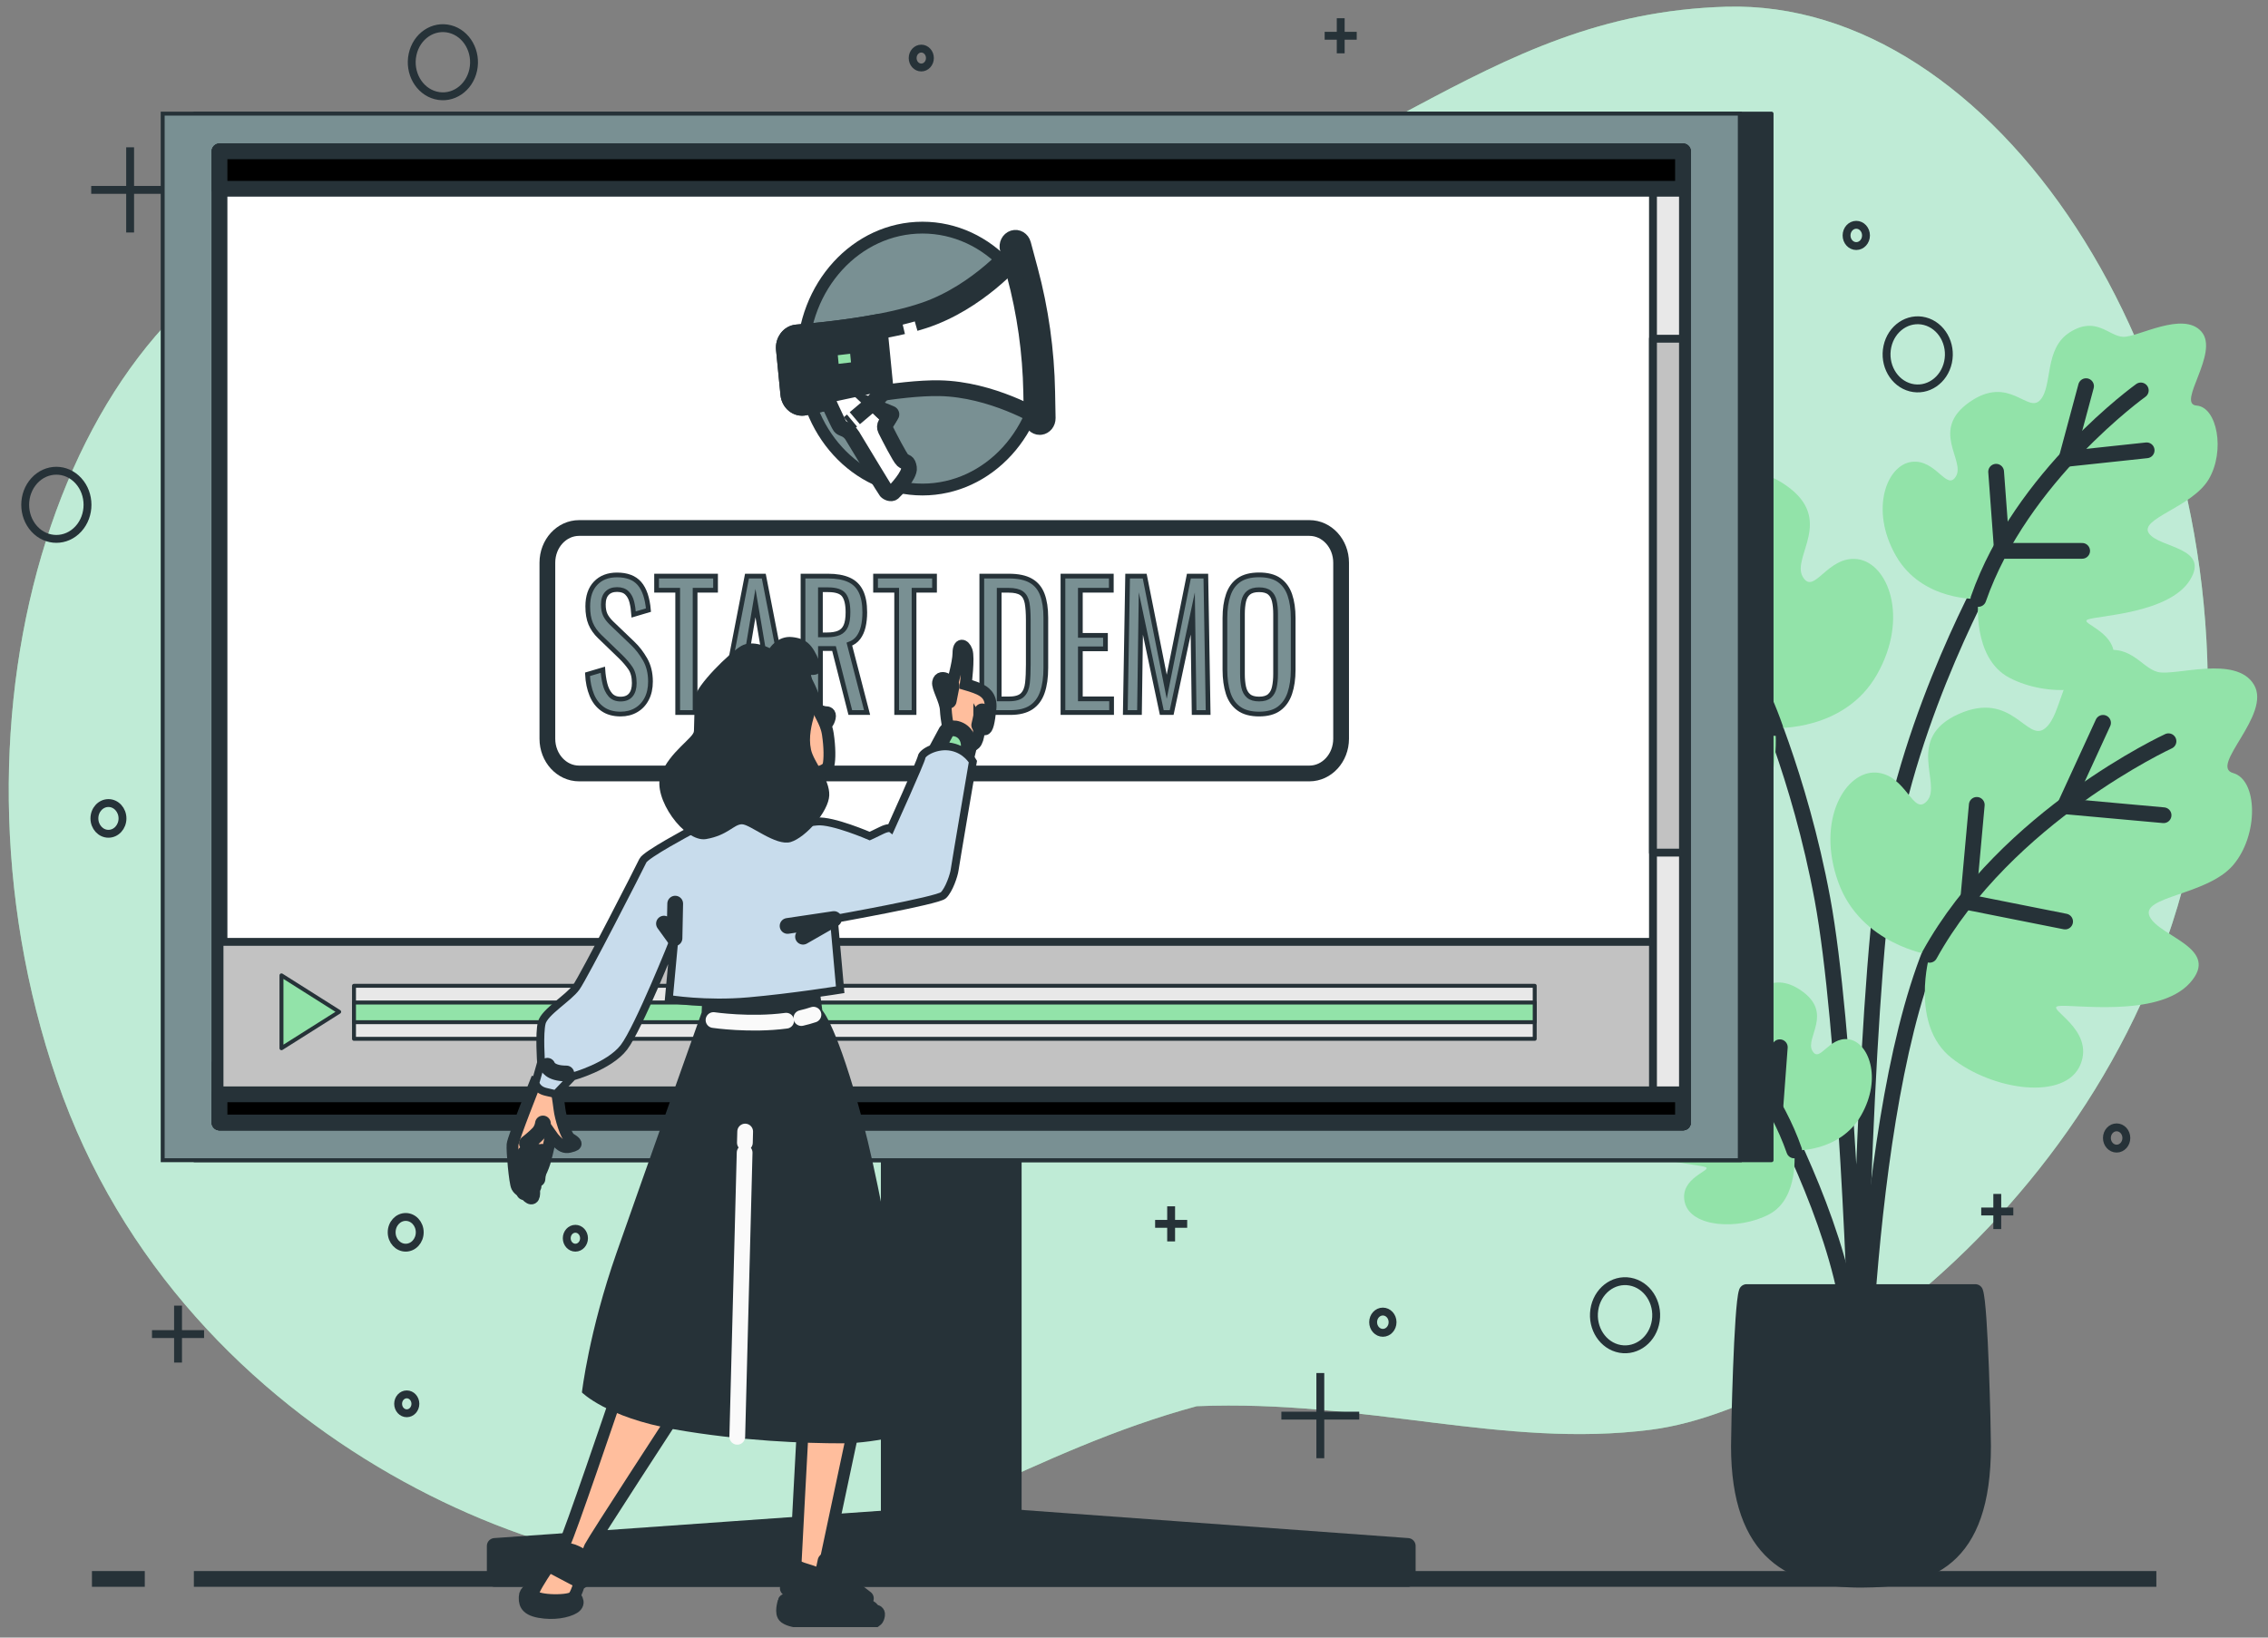<svg width="144" height="104" viewBox="0 0 144 104" fill="none" xmlns="http://www.w3.org/2000/svg">
<rect x="0" y="0" width="144" height="104" fill="#808080" stroke="none"/>
<g clip-path="url(#clip0_2712_1664)">
<path d="M109.609 0.427C93.826 0.878 86.793 11.805 66.307 16.407C45.446 18.184 35.854 9.823 20.585 14.163C4.159 18.833 -4.442 45.161 3.619 68.611C11.68 92.061 36.998 101.571 48.679 99.463C58.013 97.778 65.507 92.152 75.983 89.304C86.778 88.868 95.436 92.004 104.833 90.797C116.592 89.288 138.421 72.504 140.058 47.556C141.695 22.608 126.59 -0.058 109.609 0.427Z" fill="#92E3A9"/>
<path opacity="0.7" d="M109.609 0.427C93.826 0.878 86.793 11.805 66.307 16.407C45.446 18.184 35.854 9.823 20.585 14.163C4.159 18.833 -4.442 45.161 3.619 68.611C11.68 92.061 36.998 101.571 48.679 99.463C58.013 97.778 65.507 92.152 75.983 89.304C86.778 88.868 95.436 92.004 104.833 90.797C116.592 89.288 138.421 72.504 140.058 47.556C141.694 22.608 126.59 -0.058 109.609 0.427Z" fill="#D2EEEA"/>
<path d="M12.309 100.274H136.911" stroke="#263238" stroke-miterlimit="10"/>
<path d="M5.838 100.274H9.192" stroke="#263238" stroke-miterlimit="10"/>
<path d="M111.745 68.531C111.745 68.531 115.394 74.912 116.921 81.083C118.005 85.471 118.054 94.179 118.054 94.179C118.054 94.179 118.127 68.342 123.56 58.337" stroke="#263238" stroke-miterlimit="10" stroke-linecap="round" stroke-linejoin="round"/>
<path d="M126.492 35.971C126.492 35.971 121.231 45.221 119.765 54.846C118.299 64.474 117.954 88.351 117.954 88.351C117.869 83.349 117.179 65.038 115.713 57.11C114.247 49.183 111.573 43.425 111.573 43.425" stroke="#263238" stroke-miterlimit="10" stroke-linecap="round" stroke-linejoin="round"/>
<path d="M112.714 46.234C112.714 46.234 117.116 46.456 119.172 42.839C121.227 39.222 119.877 35.764 117.944 35.511C116.011 35.258 115.172 37.873 114.456 36.62C113.739 35.364 116.511 33.002 113.406 30.829C110.299 28.656 108.852 31.774 107.867 30.661C106.882 29.547 107.591 26.637 105.54 25.359C103.489 24.081 102.531 25.672 101.396 25.726C100.261 25.779 96.685 23.67 95.26 25.326C93.834 26.981 97.248 30.985 95.643 31.105C94.039 31.223 93.39 34.645 94.691 36.86C95.995 39.075 100.188 39.95 99.369 41.106C98.551 42.261 94.547 42.19 96.177 44.777C97.808 47.363 103.347 47.532 104.145 47.838C104.941 48.145 101.595 48.816 102.159 51.238C102.726 53.658 107.327 53.958 110.287 52.402C113.248 50.847 112.714 46.234 112.714 46.234Z" fill="#92E3A9"/>
<path d="M100.009 29.921C100.009 29.921 109.361 36.611 112.714 46.234" stroke="#263238" stroke-miterlimit="10" stroke-linecap="round" stroke-linejoin="round"/>
<path d="M99.55 34.607L105.82 35.276L104.291 29.587" stroke="#263238" stroke-miterlimit="10" stroke-linecap="round" stroke-linejoin="round"/>
<path d="M104.598 42.472H110.866L111.325 36.28" stroke="#263238" stroke-miterlimit="10" stroke-linecap="round" stroke-linejoin="round"/>
<path d="M125.611 38.037C125.611 38.037 122.038 38.217 120.368 35.282C118.699 32.347 119.798 29.538 121.365 29.334C122.935 29.13 123.615 31.252 124.196 30.234C124.777 29.216 122.527 27.299 125.049 25.535C127.571 23.77 128.746 26.301 129.544 25.397C130.344 24.492 129.767 22.131 131.432 21.093C133.097 20.055 133.875 21.346 134.797 21.391C135.719 21.433 138.62 19.722 139.778 21.066C140.935 22.41 138.166 25.661 139.467 25.757C140.769 25.852 141.296 28.63 140.241 30.43C139.183 32.227 135.78 32.938 136.444 33.876C137.108 34.813 140.358 34.756 139.035 36.855C137.711 38.955 133.213 39.093 132.568 39.339C131.92 39.588 134.639 40.133 134.18 42.099C133.721 44.063 129.985 44.308 127.581 43.043C125.177 41.781 125.611 38.037 125.611 38.037Z" fill="#92E3A9"/>
<path d="M135.924 24.795C135.924 24.795 128.332 30.225 125.611 38.037" stroke="#263238" stroke-miterlimit="10" stroke-linecap="round" stroke-linejoin="round"/>
<path d="M136.295 28.599L131.207 29.143L132.448 24.524" stroke="#263238" stroke-miterlimit="10" stroke-linecap="round" stroke-linejoin="round"/>
<path d="M132.2 34.984H127.11L126.738 29.959" stroke="#263238" stroke-miterlimit="10" stroke-linecap="round" stroke-linejoin="round"/>
<path d="M113.918 73.062C113.918 73.062 116.817 73.208 118.171 70.826C119.526 68.445 118.634 66.167 117.363 66.001C116.09 65.834 115.538 67.556 115.067 66.729C114.596 65.903 116.421 64.347 114.374 62.916C112.33 61.486 111.375 63.539 110.728 62.805C110.078 62.072 110.547 60.157 109.197 59.315C107.847 58.473 107.215 59.521 106.468 59.555C105.721 59.59 103.365 58.202 102.427 59.292C101.487 60.383 103.737 63.021 102.679 63.099C101.623 63.176 101.195 65.429 102.052 66.889C102.91 68.347 105.672 68.924 105.132 69.684C104.594 70.444 101.956 70.4 103.03 72.102C104.104 73.804 107.753 73.917 108.277 74.117C108.801 74.319 106.598 74.762 106.969 76.355C107.341 77.948 110.372 78.146 112.322 77.121C114.269 76.099 113.918 73.062 113.918 73.062Z" fill="#92E3A9"/>
<path d="M105.552 62.319C105.552 62.319 111.71 66.725 113.918 73.062" stroke="#263238" stroke-miterlimit="10" stroke-linecap="round" stroke-linejoin="round"/>
<path d="M105.25 65.405L109.379 65.845L108.372 62.099" stroke="#263238" stroke-miterlimit="10" stroke-linecap="round" stroke-linejoin="round"/>
<path d="M108.573 70.584H112.701L113.004 66.507" stroke="#263238" stroke-miterlimit="10" stroke-linecap="round" stroke-linejoin="round"/>
<path d="M122.517 60.637C122.517 60.637 118.149 59.995 116.718 56.033C115.286 52.071 117.181 48.936 119.124 49.065C121.067 49.194 121.465 51.931 122.375 50.838C123.284 49.745 120.943 46.876 124.354 45.348C127.766 43.819 128.679 47.167 129.833 46.265C130.984 45.363 130.76 42.361 132.988 41.506C135.215 40.651 135.898 42.404 137.006 42.677C138.115 42.952 141.977 41.577 143.11 43.486C144.243 45.394 140.229 48.665 141.788 49.096C143.347 49.527 143.426 53.02 141.784 54.944C140.139 56.868 135.871 56.911 136.486 58.206C137.102 59.501 141.055 60.217 139.026 62.441C136.998 64.665 131.522 63.747 130.687 63.894C129.853 64.038 133.037 65.356 132.084 67.627C131.132 69.898 126.555 69.291 123.897 67.183C121.238 65.07 122.517 60.637 122.517 60.637Z" fill="#92E3A9"/>
<path d="M137.682 47.074C137.682 47.074 127.388 51.825 122.517 60.637" stroke="#263238" stroke-miterlimit="10" stroke-linecap="round" stroke-linejoin="round"/>
<path d="M137.37 51.773L131.091 51.205L133.526 45.905" stroke="#263238" stroke-miterlimit="10" stroke-linecap="round" stroke-linejoin="round"/>
<path d="M131.118 58.524L124.949 57.297L125.51 51.116" stroke="#263238" stroke-miterlimit="10" stroke-linecap="round" stroke-linejoin="round"/>
<path d="M110.898 82.056C110.586 82.976 110.407 90.804 110.407 91.844C110.407 98.727 113.877 100.325 118.157 100.325C122.437 100.325 125.908 99.096 125.908 91.844C125.908 90.804 125.729 82.976 125.416 82.056H110.898Z" fill="#263238" stroke="#263238" stroke-miterlimit="10" stroke-linecap="round" stroke-linejoin="round"/>
<path d="M11.304 82.918V86.534" stroke="#263238" stroke-width="0.5" stroke-miterlimit="10"/>
<path d="M12.957 84.725H9.651" stroke="#263238" stroke-width="0.5" stroke-miterlimit="10"/>
<path d="M74.358 76.61V78.839" stroke="#263238" stroke-width="0.5" stroke-miterlimit="10"/>
<path d="M75.377 77.724H73.341" stroke="#263238" stroke-width="0.5" stroke-miterlimit="10"/>
<path d="M85.124 1.158V3.387" stroke="#263238" stroke-width="0.5" stroke-miterlimit="10"/>
<path d="M86.141 2.271H84.105" stroke="#263238" stroke-width="0.5" stroke-miterlimit="10"/>
<path d="M126.811 75.824V78.055" stroke="#263238" stroke-width="0.5" stroke-miterlimit="10"/>
<path d="M127.829 76.939H125.792" stroke="#263238" stroke-width="0.5" stroke-miterlimit="10"/>
<path d="M83.83 87.198V92.608" stroke="#263238" stroke-width="0.5" stroke-miterlimit="10"/>
<path d="M86.301 89.904H81.357" stroke="#263238" stroke-width="0.5" stroke-miterlimit="10"/>
<path d="M8.262 9.355V14.765" stroke="#263238" stroke-width="0.5" stroke-miterlimit="10"/>
<path d="M10.735 12.059H5.791" stroke="#263238" stroke-width="0.5" stroke-miterlimit="10"/>
<path d="M25.759 79.237C26.251 79.237 26.65 78.8 26.65 78.261C26.65 77.723 26.251 77.286 25.759 77.286C25.267 77.286 24.868 77.723 24.868 78.261C24.868 78.8 25.267 79.237 25.759 79.237Z" stroke="#263238" stroke-width="0.5" stroke-miterlimit="10"/>
<path d="M7.777 51.976C7.777 52.516 7.377 52.951 6.886 52.951C6.392 52.951 5.994 52.513 5.994 51.976C5.994 51.436 6.394 51 6.886 51C7.377 51 7.777 51.438 7.777 51.976Z" stroke="#263238" stroke-width="0.5" stroke-miterlimit="10"/>
<path d="M25.826 89.753C26.129 89.753 26.374 89.484 26.374 89.153C26.374 88.822 26.129 88.553 25.826 88.553C25.523 88.553 25.278 88.822 25.278 89.153C25.278 89.484 25.523 89.753 25.826 89.753Z" stroke="#263238" stroke-width="0.5" stroke-miterlimit="10"/>
<path d="M36.533 79.237C36.835 79.237 37.081 78.968 37.081 78.637C37.081 78.305 36.835 78.037 36.533 78.037C36.23 78.037 35.984 78.305 35.984 78.637C35.984 78.968 36.23 79.237 36.533 79.237Z" stroke="#263238" stroke-width="0.5" stroke-miterlimit="10"/>
<path d="M58.494 4.287C58.797 4.287 59.042 4.018 59.042 3.687C59.042 3.355 58.797 3.087 58.494 3.087C58.191 3.087 57.946 3.355 57.946 3.687C57.946 4.018 58.191 4.287 58.494 4.287Z" stroke="#263238" stroke-width="0.5" stroke-miterlimit="10"/>
<path d="M87.8 84.645C88.141 84.645 88.417 84.343 88.417 83.969C88.417 83.596 88.141 83.294 87.8 83.294C87.459 83.294 87.183 83.596 87.183 83.969C87.183 84.343 87.459 84.645 87.8 84.645Z" stroke="#263238" stroke-width="0.5" stroke-miterlimit="10"/>
<path d="M134.389 72.946C134.73 72.946 135.006 72.644 135.006 72.271C135.006 71.898 134.73 71.596 134.389 71.596C134.048 71.596 133.772 71.898 133.772 72.271C133.772 72.644 134.048 72.946 134.389 72.946Z" stroke="#263238" stroke-width="0.5" stroke-miterlimit="10"/>
<path d="M117.859 15.627C118.2 15.627 118.476 15.325 118.476 14.952C118.476 14.579 118.2 14.276 117.859 14.276C117.518 14.276 117.242 14.579 117.242 14.952C117.242 15.325 117.518 15.627 117.859 15.627Z" stroke="#263238" stroke-width="0.5" stroke-miterlimit="10"/>
<path d="M4.976 33.59C5.749 32.745 5.749 31.375 4.976 30.529C4.204 29.684 2.952 29.684 2.179 30.529C1.407 31.375 1.407 32.745 2.179 33.59C2.952 34.435 4.204 34.435 4.976 33.59Z" stroke="#263238" stroke-width="0.5" stroke-miterlimit="10"/>
<path d="M123.685 22.999C123.935 21.836 123.275 20.671 122.212 20.397C121.149 20.124 120.084 20.845 119.834 22.009C119.584 23.172 120.244 24.337 121.307 24.611C122.37 24.884 123.435 24.163 123.685 22.999Z" stroke="#263238" stroke-width="0.5" stroke-miterlimit="10"/>
<path d="M105.13 83.876C105.305 82.697 104.574 81.584 103.496 81.392C102.418 81.2 101.401 82.001 101.226 83.181C101.05 84.36 101.782 85.472 102.86 85.664C103.938 85.856 104.954 85.056 105.13 83.876Z" stroke="#263238" stroke-width="0.5" stroke-miterlimit="10"/>
<path d="M30.044 4.449C30.295 3.286 29.637 2.12 28.574 1.846C27.511 1.571 26.446 2.291 26.195 3.455C25.944 4.618 26.602 5.783 27.665 6.058C28.728 6.333 29.793 5.612 30.044 4.449Z" stroke="#263238" stroke-width="0.5" stroke-miterlimit="10"/>
<path d="M64.364 64.998H56.429V100.027H64.364V64.998Z" fill="#263238" stroke="#263238" stroke-miterlimit="10" stroke-linecap="round" stroke-linejoin="round"/>
<path d="M112.48 7.217H12.346V73.682H112.48V7.217Z" fill="#263238" stroke="#263238" stroke-width="0.25" stroke-miterlimit="10" stroke-linecap="round" stroke-linejoin="round"/>
<path d="M110.464 7.217H10.329V73.682H110.464V7.217Z" fill="#799093" stroke="#263238" stroke-width="0.25" stroke-miterlimit="10"/>
<path d="M106.856 9.612H13.938V71.287H106.856V9.612Z" fill="white" stroke="#263238" stroke-miterlimit="10" stroke-linecap="round" stroke-linejoin="round"/>
<path d="M106.856 67.571H13.938V71.286H106.856V67.571Z" fill="white" stroke="#263238" stroke-miterlimit="10" stroke-linecap="round" stroke-linejoin="round"/>
<path d="M60.829 96.099L31.412 98.179V100.274H89.381V98.179L60.829 96.099Z" fill="#263238" stroke="#263238" stroke-miterlimit="10" stroke-linecap="round" stroke-linejoin="round"/>
<path d="M106.856 9.612H13.938V71.287H106.856V9.612Z" fill="white" stroke="#263238" stroke-miterlimit="10" stroke-linecap="round" stroke-linejoin="round"/>
<path d="M106.856 59.817H13.938V71.287H106.856V59.817Z" fill="#C2C2C2" stroke="#263238" stroke-width="0.5" stroke-miterlimit="10" stroke-linecap="round" stroke-linejoin="round"/>
<path d="M97.442 62.607H22.476V65.974H97.442V62.607Z" fill="#E8E8E8" stroke="#263238" stroke-width="0.25" stroke-miterlimit="10" stroke-linecap="round" stroke-linejoin="round"/>
<path d="M97.442 63.667H22.476V64.918H97.442V63.667Z" fill="#92E3A9" stroke="#263238" stroke-width="0.25" stroke-miterlimit="10" stroke-linecap="round" stroke-linejoin="round"/>
<path d="M21.534 64.258L17.871 61.943V66.571L21.534 64.258Z" fill="#92E3A9" stroke="#263238" stroke-width="0.25" stroke-miterlimit="10" stroke-linecap="round" stroke-linejoin="round"/>
<path d="M106.856 9.612H104.951V71.287H106.856V9.612Z" fill="#E8E8E8" stroke="#263238" stroke-width="0.5" stroke-miterlimit="10" stroke-linecap="round" stroke-linejoin="round"/>
<path d="M106.856 21.513H104.951V54.149H106.856V21.513Z" fill="#C2C2C2" stroke="#263238" stroke-width="0.5" stroke-miterlimit="10" stroke-linecap="round" stroke-linejoin="round"/>
<path d="M106.856 9.612H13.938V11.988H106.856V9.612Z" fill="black" stroke="#263238" stroke-miterlimit="10" stroke-linecap="round" stroke-linejoin="round"/>
<path d="M106.856 69.498H13.938V71.287H106.856V69.498Z" fill="black" stroke="#263238" stroke-miterlimit="10" stroke-linecap="round" stroke-linejoin="round"/>
<path d="M83.136 49.121H36.768C35.655 49.121 34.754 48.134 34.754 46.916V35.736C34.754 34.518 35.655 33.532 36.768 33.532H83.136C84.249 33.532 85.15 34.518 85.15 35.736V46.916C85.148 48.134 84.246 49.121 83.136 49.121Z" fill="white" stroke="#263238" stroke-miterlimit="10"/>
<path d="M39.402 45.348C38.945 45.348 38.565 45.241 38.263 45.028C37.96 44.815 37.73 44.519 37.574 44.139C37.418 43.761 37.326 43.321 37.3 42.824L38.277 42.535C38.297 42.842 38.34 43.137 38.409 43.424C38.478 43.708 38.589 43.941 38.746 44.123C38.902 44.306 39.121 44.397 39.402 44.397C39.688 44.397 39.905 44.31 40.051 44.135C40.197 43.959 40.271 43.708 40.271 43.381C40.271 42.99 40.189 42.673 40.027 42.435C39.864 42.197 39.659 41.955 39.412 41.713L38.082 40.428C37.822 40.18 37.629 39.906 37.505 39.611C37.381 39.315 37.318 38.949 37.318 38.513C37.318 37.878 37.485 37.387 37.818 37.038C38.151 36.689 38.604 36.513 39.176 36.513C39.489 36.513 39.765 36.558 40.003 36.647C40.24 36.736 40.439 36.873 40.6 37.058C40.76 37.242 40.886 37.478 40.981 37.758C41.075 38.04 41.14 38.369 41.172 38.746L40.234 39.024C40.214 38.74 40.175 38.478 40.116 38.238C40.057 37.998 39.956 37.807 39.808 37.66C39.661 37.513 39.45 37.44 39.176 37.44C38.902 37.44 38.689 37.52 38.537 37.68C38.384 37.84 38.307 38.078 38.307 38.391C38.307 38.655 38.348 38.873 38.429 39.044C38.51 39.215 38.642 39.391 38.825 39.569L40.165 40.853C40.465 41.137 40.73 41.479 40.957 41.875C41.184 42.27 41.3 42.739 41.3 43.281C41.3 43.71 41.219 44.079 41.056 44.388C40.894 44.699 40.671 44.935 40.386 45.099C40.1 45.266 39.773 45.348 39.402 45.348Z" fill="#799093" stroke="#263238" stroke-width="0.3" stroke-miterlimit="10"/>
<path d="M43.028 45.252V37.484H41.688V36.587H45.432V37.484H44.133V45.252H43.028Z" fill="#799093" stroke="#263238" stroke-width="0.3" stroke-miterlimit="10"/>
<path d="M45.747 45.252L47.428 36.587H48.494L50.185 45.252H49.14L48.778 43.07H47.166L46.784 45.252H45.747ZM47.31 42.202H48.63L47.966 38.298L47.31 42.202Z" fill="#799093" stroke="#263238" stroke-width="0.3" stroke-miterlimit="10"/>
<path d="M50.985 45.252V36.587H52.579C53.107 36.587 53.544 36.664 53.889 36.818C54.234 36.971 54.49 37.218 54.656 37.555C54.823 37.893 54.906 38.338 54.906 38.886C54.906 39.222 54.874 39.526 54.809 39.802C54.744 40.077 54.638 40.308 54.496 40.497C54.352 40.686 54.163 40.824 53.929 40.908L55.054 45.252H53.988L52.953 41.186H52.092V45.252H50.985ZM52.09 40.319H52.51C52.823 40.319 53.077 40.277 53.274 40.191C53.469 40.104 53.613 39.96 53.704 39.753C53.795 39.546 53.84 39.257 53.84 38.886C53.84 38.38 53.755 38.015 53.586 37.791C53.418 37.566 53.081 37.453 52.579 37.453H52.09V40.319V40.319Z" fill="#799093" stroke="#263238" stroke-width="0.3" stroke-miterlimit="10"/>
<path d="M56.931 45.252V37.484H55.591V36.587H59.335V37.484H58.035V45.252H56.931Z" fill="#799093" stroke="#263238" stroke-width="0.3" stroke-miterlimit="10"/>
<path d="M62.336 45.252V36.587H64.055C64.642 36.587 65.107 36.684 65.448 36.88C65.792 37.075 66.035 37.371 66.181 37.762C66.328 38.155 66.401 38.642 66.401 39.228V42.417C66.401 43.03 66.328 43.548 66.181 43.968C66.035 44.388 65.798 44.708 65.469 44.926C65.14 45.143 64.697 45.252 64.145 45.252H62.336V45.252ZM63.44 44.386H64.066C64.47 44.386 64.756 44.299 64.927 44.128C65.095 43.957 65.199 43.708 65.235 43.379C65.272 43.05 65.288 42.655 65.288 42.193V39.38C65.288 38.931 65.262 38.566 65.211 38.289C65.158 38.011 65.044 37.806 64.868 37.68C64.691 37.551 64.415 37.487 64.037 37.487H63.44V44.386Z" fill="#799093" stroke="#263238" stroke-width="0.3" stroke-miterlimit="10"/>
<path d="M67.489 45.252V36.587H70.559V37.484H68.594V40.351H70.188V41.206H68.594V44.383H70.577V45.25H67.489V45.252Z" fill="#799093" stroke="#263238" stroke-width="0.3" stroke-miterlimit="10"/>
<path d="M71.448 45.252L71.595 36.587H72.679L74.078 43.615L75.485 36.587H76.561L76.707 45.252H75.818L75.731 38.962L74.391 45.252H73.765L72.435 38.962L72.348 45.252H71.448Z" fill="#799093" stroke="#263238" stroke-width="0.3" stroke-miterlimit="10"/>
<path d="M79.944 45.348C79.41 45.348 78.982 45.234 78.663 45.005C78.344 44.777 78.115 44.45 77.978 44.026C77.843 43.601 77.773 43.103 77.773 42.532V39.248C77.773 38.677 77.843 38.189 77.985 37.778C78.125 37.367 78.352 37.053 78.669 36.835C78.986 36.618 79.41 36.509 79.944 36.509C80.478 36.509 80.902 36.62 81.215 36.84C81.528 37.062 81.755 37.375 81.895 37.782C82.035 38.189 82.106 38.677 82.106 39.248V42.544C82.106 43.108 82.035 43.599 81.895 44.019C81.755 44.439 81.528 44.766 81.215 44.999C80.902 45.232 80.478 45.348 79.944 45.348ZM79.944 44.394C80.236 44.394 80.46 44.328 80.608 44.197C80.758 44.066 80.86 43.879 80.91 43.641C80.963 43.403 80.99 43.123 80.99 42.801V39.004C80.99 38.684 80.963 38.406 80.91 38.175C80.858 37.944 80.758 37.764 80.608 37.64C80.458 37.515 80.236 37.453 79.944 37.453C79.652 37.453 79.428 37.515 79.274 37.64C79.122 37.764 79.018 37.942 78.965 38.175C78.912 38.406 78.886 38.684 78.886 39.004V42.801C78.886 43.121 78.912 43.403 78.965 43.641C79.018 43.881 79.12 44.066 79.274 44.197C79.426 44.33 79.65 44.394 79.944 44.394Z" fill="#799093" stroke="#263238" stroke-width="0.3" stroke-miterlimit="10"/>
<path d="M58.569 31.089C62.767 31.089 66.169 27.366 66.169 22.773C66.169 18.18 62.767 14.456 58.569 14.456C54.372 14.456 50.969 18.18 50.969 22.773C50.969 27.366 54.372 31.089 58.569 31.089Z" fill="#799093" stroke="#263238" stroke-width="0.75" stroke-miterlimit="10"/>
<path d="M49.771 22.181L50.051 25.037C50.106 25.603 50.596 25.997 51.107 25.881C52.963 25.465 57.109 24.608 59.645 24.654C62.99 24.715 66.015 26.563 66.015 26.563L65.984 24.897C65.936 22.322 65.576 19.766 64.915 17.296L64.476 15.66C64.476 15.66 62.133 18.502 58.718 19.689C56.147 20.582 52.322 20.973 50.587 21.111C50.086 21.153 49.716 21.637 49.771 22.181Z" fill="white" stroke="#263238" stroke-miterlimit="10" stroke-linecap="round" stroke-linejoin="round"/>
<path d="M64.529 16.509L64.506 16.425C64.506 16.425 62.123 19.224 58.689 20.353C58.504 20.413 58.312 20.473 58.114 20.529" stroke="#263238" stroke-miterlimit="10"/>
<path d="M57.341 20.726C56.758 20.864 56.149 20.982 55.538 21.084" stroke="#263238" stroke-miterlimit="10"/>
<path d="M66.068 27.116C66.054 27.119 66.037 27.119 66.023 27.119C65.743 27.125 65.51 26.881 65.503 26.572L65.473 24.906C65.426 22.382 65.073 19.873 64.423 17.451L63.985 15.816C63.905 15.52 64.06 15.211 64.33 15.125C64.6 15.038 64.882 15.207 64.961 15.502L65.4 17.138C66.076 19.655 66.442 22.262 66.49 24.884L66.521 26.55C66.527 26.843 66.328 27.085 66.068 27.116Z" fill="#263238" stroke="#263238" stroke-miterlimit="10" stroke-linecap="round" stroke-linejoin="round"/>
<path d="M55.808 20.433C53.798 20.817 51.733 21.022 50.586 21.113C50.086 21.153 49.719 21.637 49.771 22.181L50.052 25.037C50.106 25.603 50.596 25.997 51.108 25.881C52.255 25.623 54.275 25.199 56.249 24.921L55.808 20.433Z" fill="#263238" stroke="#263238" stroke-miterlimit="10" stroke-linecap="round" stroke-linejoin="round"/>
<path d="M52.405 25.115C52.405 25.115 53.217 26.921 53.343 27.088C53.39 27.15 53.479 27.194 53.572 27.228C53.796 27.305 53.989 27.463 54.118 27.677C54.699 28.639 56.181 31.096 56.257 31.185C56.35 31.294 56.579 31.389 56.707 31.283C56.835 31.176 57.783 30.161 57.712 29.714C57.641 29.27 57.516 29.405 57.304 29.218C57.134 29.067 56.476 27.783 56.226 27.285C56.165 27.166 56.171 27.021 56.24 26.908L56.462 26.539C56.462 26.539 55.495 25.686 55.481 25.537C55.467 25.388 55.869 25.279 55.883 25.128C55.895 24.975 55.54 24.444 55.54 24.444L52.405 25.115Z" fill="white" stroke="#263238" stroke-miterlimit="10" stroke-linecap="round" stroke-linejoin="round"/>
<path d="M55.861 25.983L56.569 26.27C56.598 26.281 56.608 26.319 56.59 26.343L56.462 26.539L55.861 25.983Z" fill="#92E3A9" stroke="#263238" stroke-miterlimit="10"/>
<path d="M54.096 26.71L53.891 26.881" stroke="#263238" stroke-miterlimit="10"/>
<path d="M55.481 25.537L54.273 26.559" stroke="#263238" stroke-miterlimit="10"/>
<path d="M53.978 22.467L53.193 22.559L53.246 23.107L54.032 23.015L53.978 22.467Z" fill="#92E3A9"/>
<path d="M50.975 90.613C50.975 90.613 50.502 99.412 50.502 99.552C50.502 99.692 49.907 101.876 49.992 102.202C50.078 102.527 50.758 102.62 51.225 102.667C51.692 102.713 52.669 102.853 53.052 102.853C53.434 102.853 54.795 102.76 55.048 102.667C55.304 102.573 55.643 102.296 55.345 102.062C55.048 101.829 54.325 101.738 53.475 100.667C52.626 99.598 52.413 99.134 52.413 99.134L54.202 90.706L50.975 90.613Z" fill="#FFBE9D" stroke="#263238" stroke-width="0.75" stroke-miterlimit="10"/>
<path d="M50.502 99.552C50.502 99.552 50.831 99.705 51.164 99.798C51.499 99.889 52.196 100.165 52.196 100.165L52.415 99.136L53.477 100.227C53.477 100.227 53.394 100.472 53.337 100.929C53.282 101.387 53.225 101.874 53.225 101.874L53.865 102.087L54.114 100.838L54.977 101.509L54.782 102.362C54.782 102.362 55.006 102.576 55.367 102.454C55.729 102.331 55.729 102.485 55.645 102.727C55.562 102.971 54.866 103.153 54.252 103.213C53.639 103.273 51.523 103.091 51.022 102.969C50.52 102.847 50.159 102.816 49.907 102.634C49.657 102.451 49.852 101.84 49.879 101.718C49.907 101.596 51.438 102.205 51.578 102.205C51.718 102.205 51.968 101.443 51.968 101.443L50.019 100.863C50.023 100.865 50.064 99.612 50.502 99.552Z" fill="#263238" stroke="#263238" stroke-miterlimit="10" stroke-linecap="round" stroke-linejoin="round"/>
<path d="M35.048 99.214C35.048 99.214 34.577 99.361 34.173 99.76C33.769 100.163 33.791 101.476 33.791 101.476L35.048 99.214Z" fill="#263238" stroke="#263238" stroke-miterlimit="10" stroke-linecap="round" stroke-linejoin="round"/>
<path d="M36.376 101.447C36.376 101.447 35.203 101.045 34.762 101.005C34.321 100.965 33.771 101.005 33.771 101.005C33.771 101.005 33.44 101.125 33.44 101.407C33.44 101.689 33.383 102.091 34.265 102.251C35.146 102.411 35.972 102.251 36.376 102.009C36.78 101.769 36.376 101.447 36.376 101.447Z" fill="#263238" stroke="#263238" stroke-miterlimit="10" stroke-linecap="round" stroke-linejoin="round"/>
<path d="M39.038 88.986C39.038 88.986 36.106 97.632 35.852 98.005C35.597 98.376 33.881 100.751 33.838 101.218C33.796 101.682 35.995 101.727 36.376 101.449C36.758 101.169 37.213 98.749 37.467 98.238C37.722 97.727 42.99 89.64 42.99 89.64L39.038 88.986Z" fill="#FFBE9D" stroke="#263238" stroke-width="0.75" stroke-miterlimit="10"/>
<path d="M37.367 99.118C37.367 99.118 36.598 98.596 36.194 98.516C35.789 98.436 35.386 98.396 35.386 98.396L34.835 99.321L36.89 100.405C36.89 100.403 37.219 99.68 37.367 99.118Z" fill="#263238" stroke="#263238" stroke-miterlimit="10" stroke-linecap="round" stroke-linejoin="round"/>
<path d="M44.612 62.788L44.549 64.301C44.549 64.301 40.904 74.544 39.146 79.563C37.387 84.582 36.947 88.431 36.947 88.431C36.947 88.431 38.518 90.013 42.788 90.768C47.06 91.524 51.144 91.662 53.469 91.662C55.794 91.662 58.431 90.837 58.431 90.837C58.431 90.837 56.421 77.364 54.786 71.244C53.154 65.125 52.21 64.163 52.21 64.163L51.958 62.239L44.612 62.788Z" fill="#263238"/>
<path d="M47.278 73.2L46.811 91.248" stroke="#FAFAFA" stroke-miterlimit="10" stroke-linecap="round" stroke-linejoin="round"/>
<path d="M47.312 71.862L47.294 72.573" stroke="#FAFAFA" stroke-miterlimit="10" stroke-linecap="round" stroke-linejoin="round"/>
<path d="M50.88 64.654C51.142 64.594 51.4 64.523 51.647 64.439" stroke="#FAFAFA" stroke-miterlimit="10" stroke-linecap="round" stroke-linejoin="round"/>
<path d="M45.302 64.781C45.302 64.781 47.635 65.127 49.917 64.823" stroke="#FAFAFA" stroke-miterlimit="10" stroke-linecap="round" stroke-linejoin="round"/>
<path d="M60.267 46.592C60.267 46.592 60.082 45.683 60.051 45.077C60.021 44.47 59.497 43.664 59.56 43.326C59.621 42.988 59.93 43.024 60.084 43.124C60.238 43.224 60.423 43.561 60.423 43.561C60.423 43.561 60.854 42.113 60.854 41.475C60.854 40.835 61.223 40.902 61.377 41.339C61.532 41.777 61.316 43.461 61.316 43.461C61.316 43.461 61.901 43.63 62.177 43.764C62.454 43.899 62.977 44.168 62.886 45.01C62.795 45.852 62.701 46.323 62.517 46.323C62.332 46.323 62.177 46.054 62.177 46.054C62.177 46.054 62.177 46.963 61.901 47.232C61.625 47.501 61.071 47.534 61.071 47.534C61.071 47.534 61.128 46.861 60.267 46.592Z" fill="#FFBE9D" stroke="#263238" stroke-width="0.75" stroke-miterlimit="10"/>
<path d="M62.173 46.052C62.173 46.052 62.358 45.277 62.358 45.177" stroke="#263238" stroke-miterlimit="10" stroke-linecap="round" stroke-linejoin="round"/>
<path d="M60.421 43.561L60.236 44.503" stroke="#263238" stroke-miterlimit="10" stroke-linecap="round" stroke-linejoin="round"/>
<path d="M59.501 47.534L60.08 46.461C60.08 46.461 60.303 46.119 60.837 46.314C60.843 46.316 60.847 46.319 60.853 46.321C61.339 46.501 61.609 47.07 61.477 47.612L61.329 48.218C61.329 48.216 60.169 47.485 59.501 47.534Z" fill="#92E3A9" stroke="#263238" stroke-miterlimit="10" stroke-linecap="round" stroke-linejoin="round"/>
<path d="M35.312 69.051C35.312 69.051 35.452 69.856 35.521 70.429C35.59 71.004 35.942 72.153 36.185 72.306C36.431 72.46 36.746 72.651 36.395 72.766C36.045 72.882 35.834 72.92 35.519 72.651C35.205 72.382 34.993 72.075 34.993 72.075C34.993 72.075 34.748 73.262 34.573 73.837C34.399 74.413 33.873 75.331 33.873 75.331C33.873 75.331 34.013 75.982 33.804 76.097C33.594 76.213 33.278 75.715 33.278 75.715C33.278 75.715 32.963 75.639 32.823 75.371C32.683 75.102 32.508 73.073 32.543 72.689C32.577 72.306 33.992 68.756 33.992 68.756L35.312 69.051Z" fill="#FFBE9D" stroke="#263238" stroke-width="0.75" stroke-miterlimit="10"/>
<path d="M33.324 73.264C33.213 73.486 33.107 73.769 33.107 73.877C33.107 74.031 33.282 75.715 33.282 75.715" stroke="#263238" stroke-miterlimit="10" stroke-linecap="round" stroke-linejoin="round"/>
<path d="M33.877 75.333L33.737 74.413L34.017 73.111" stroke="#263238" stroke-miterlimit="10" stroke-linecap="round" stroke-linejoin="round"/>
<path d="M34.123 74.873C34.123 74.873 34.206 73.949 34.403 73.149" stroke="#263238" stroke-miterlimit="10" stroke-linecap="round" stroke-linejoin="round"/>
<path d="M34.472 71.349C34.472 71.349 34.437 71.693 34.192 71.962C33.946 72.231 33.456 72.613 33.456 72.613" stroke="#263238" stroke-miterlimit="10" stroke-linecap="round" stroke-linejoin="round"/>
<path d="M43.85 52.753C43.85 52.753 40.998 54.267 40.819 54.655C40.64 55.046 37.073 62.023 36.583 62.705C36.092 63.388 34.577 64.267 34.399 64.95C34.22 65.632 34.354 67.487 34.354 67.487L33.997 68.756C33.997 68.756 34.041 69.196 34.665 69.342C35.288 69.489 35.288 69.489 35.288 69.489L36.358 68.367C36.358 68.367 38.677 67.734 39.613 66.514C40.549 65.294 42.823 59.586 42.823 59.586L42.466 63.441C42.466 63.441 44.785 63.832 47.548 63.587C50.311 63.343 53.345 62.856 53.345 62.856L52.943 58.368C52.943 58.368 59.542 57.197 59.899 56.855C60.257 56.513 60.567 55.586 60.612 55.244C60.657 54.902 61.771 48.365 61.771 48.365C61.771 48.365 61.369 47.634 60.433 47.438C59.497 47.243 58.561 47.781 58.517 48.072C58.472 48.365 56.555 52.609 56.555 52.609C56.555 52.609 56.421 52.511 55.932 52.756C55.44 53 55.219 53.098 55.219 53.098C55.219 53.098 52.856 52.074 51.875 52.171C50.894 52.269 49.958 52.416 49.958 52.416C49.958 52.416 48.22 51.538 46.927 51.927C45.635 52.316 43.85 52.753 43.85 52.753Z" fill="#C8DCEC" stroke="#263238" stroke-width="0.5" stroke-miterlimit="10"/>
<path d="M50.005 58.804L52.947 58.366L50.986 59.488" stroke="#263238" stroke-miterlimit="10" stroke-linecap="round" stroke-linejoin="round"/>
<path d="M42.87 57.388L42.825 59.584L42.157 58.657" stroke="#263238" stroke-miterlimit="10" stroke-linecap="round" stroke-linejoin="round"/>
<path d="M34.756 67.685C34.756 67.685 34.89 68.174 35.96 68.174" stroke="#263238" stroke-miterlimit="10" stroke-linecap="round" stroke-linejoin="round"/>
<path d="M51.357 43.559C51.357 43.559 51.658 44.17 51.788 44.688C51.916 45.206 52.431 45.768 52.561 46.614C52.689 47.461 52.689 48.212 52.604 48.587C52.519 48.963 51.83 49.056 51.83 49.056C51.83 49.056 50.756 48.681 50.671 47.27C50.586 45.861 51.357 43.559 51.357 43.559Z" fill="#FFBE9D" stroke="#263238" stroke-width="0.75" stroke-miterlimit="10"/>
<path d="M52.003 45.114C52.003 45.114 52.281 45.226 52.407 45.226C52.533 45.226 52.76 45.252 52.685 45.583C52.61 45.914 52.433 46.026 52.433 46.026L52.003 45.114Z" fill="#FFBE9D" stroke="#263238" stroke-width="0.75" stroke-miterlimit="10"/>
<path d="M48.868 41.162C48.868 41.162 47.794 40.597 47.065 41.022C46.334 41.444 44.188 43.559 44.145 44.263C44.102 44.968 44.06 46.003 44.06 46.425C44.06 46.847 42.514 47.741 41.956 49.198C41.398 50.656 43.459 53.522 44.833 53.287C46.208 53.051 46.594 52.347 47.109 52.347C47.625 52.347 49.256 53.755 50.202 53.475C51.146 53.193 52.606 51.549 52.651 50.516C52.693 49.483 51.664 48.401 51.491 47.603C51.319 46.803 51.534 46.005 51.706 45.394C51.879 44.783 51.491 42.857 51.491 42.857C51.491 42.857 52.435 42.997 52.007 41.964C51.576 40.931 51.191 40.555 50.289 40.459C49.382 40.362 48.868 41.162 48.868 41.162Z" fill="#263238"/>
</g>
<defs>
<clipPath id="clip0_2712_1664">
<rect width="142.758" height="102.915" fill="white" transform="translate(0.555 0.42)"/>
</clipPath>
</defs>
</svg>
